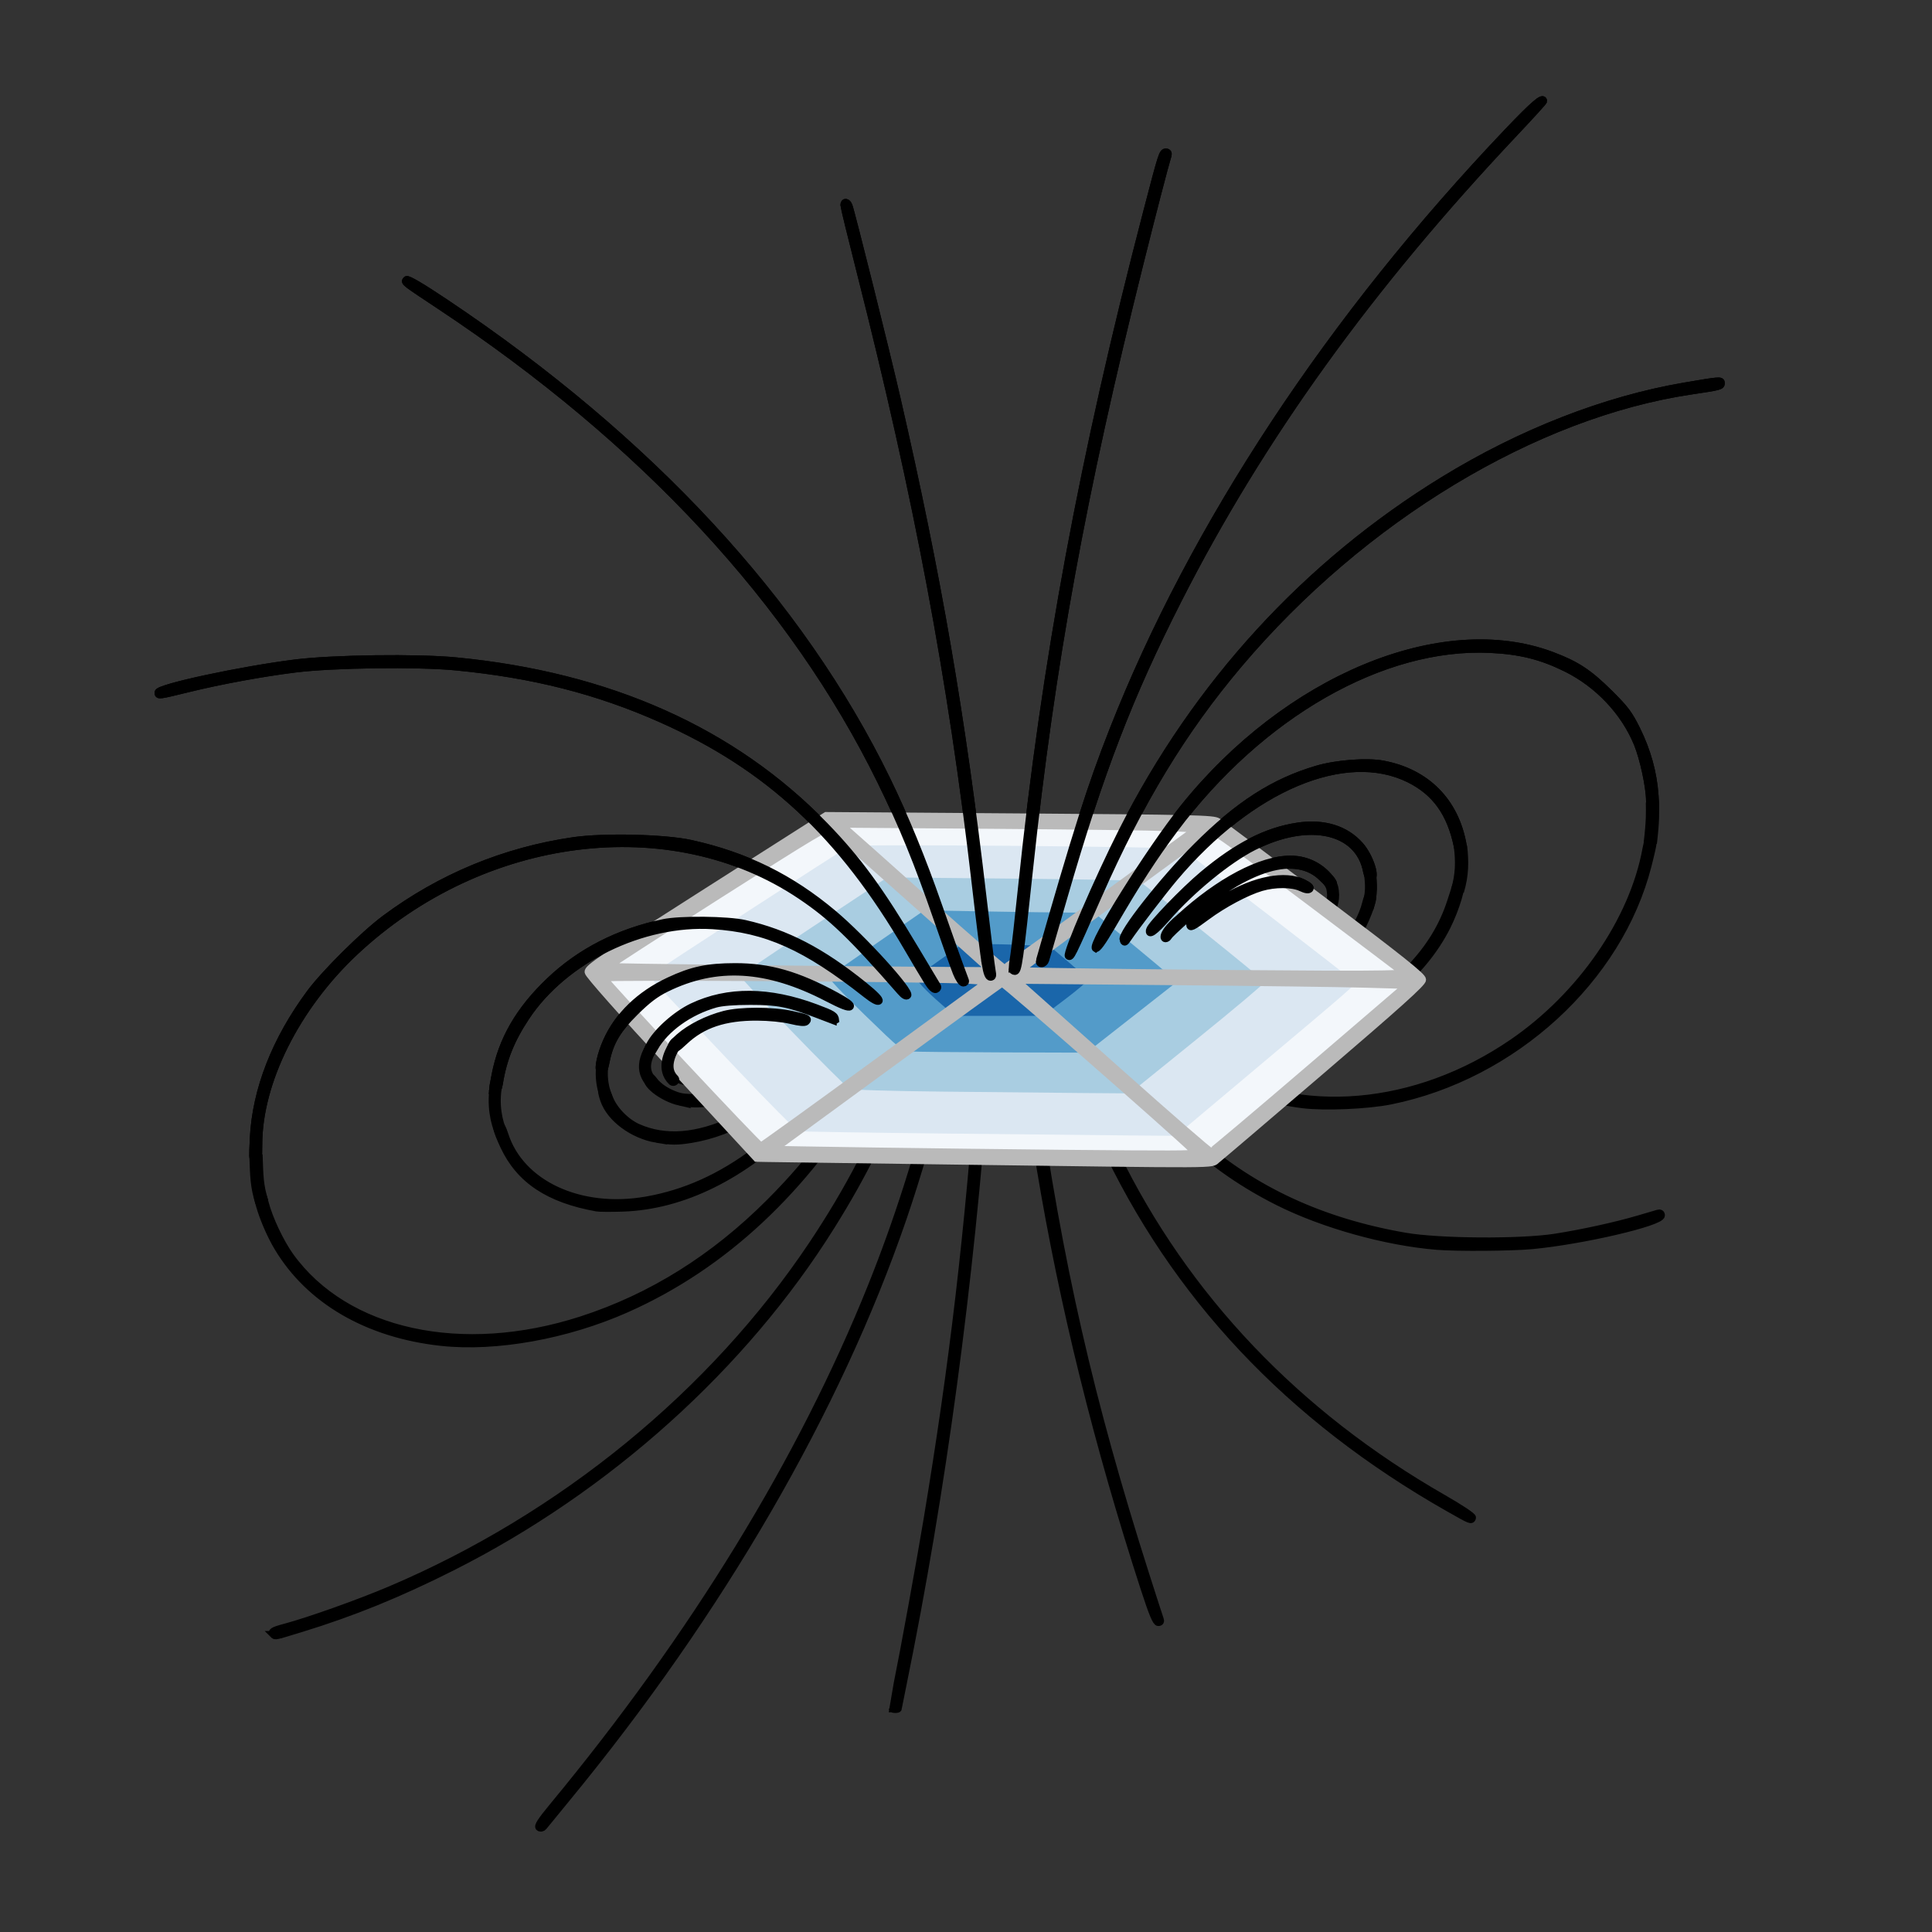 <?xml version="1.0" encoding="UTF-8" standalone="no"?>
<!-- Created with Inkscape (http://www.inkscape.org/) -->

<svg
   xmlns:dc="http://purl.org/dc/elements/1.1/"
   xmlns:cc="http://creativecommons.org/ns#"
   xmlns:rdf="http://www.w3.org/1999/02/22-rdf-syntax-ns#"
   xmlns:svg="http://www.w3.org/2000/svg"
   xmlns="http://www.w3.org/2000/svg"
   xmlns:sodipodi="http://sodipodi.sourceforge.net/DTD/sodipodi-0.dtd"
   xmlns:inkscape="http://www.inkscape.org/namespaces/inkscape"
   id="svg22904"
   version="1.1"
   inkscape:version="0.91 r13725"
   width="1000"
   height="1000"
   viewBox="0 0 1000 1000"
   sodipodi:docname="logo_simple.svg">
  <rect x="0" y="0" width="1000" height="1000" fill="#333333" stroke="none"/>
  <defs
     id="defs22908" />
  <sodipodi:namedview
     pagecolor="#ffffff"
     bordercolor="#666666"
     borderopacity="1"
     objecttolerance="10"
     gridtolerance="10"
     guidetolerance="10"
     inkscape:pageopacity="0"
     inkscape:pageshadow="2"
     inkscape:window-width="1920"
     inkscape:window-height="1200"
     id="namedview22906"
     showgrid="false"
     inkscape:zoom="0.25"
     inkscape:cx="1053.6117"
     inkscape:cy="227.2772"
     inkscape:window-x="1920"
     inkscape:window-y="0"
     inkscape:window-maximized="1"
     inkscape:current-layer="svg22904"
     fit-margin-top="0"
     fit-margin-left="0"
     fit-margin-right="0"
     fit-margin-bottom="0">
    <inkscape:grid
       type="xygrid"
       id="grid23607"
       originx="-173.123"
       originy="-95.756" />
  </sodipodi:namedview>
  <path
     inkscape:connector-curvature="0"
     id="path23605"
     d="m 279.088,945.904 c -0.939,-0.593 0.939,-3.505 6.92,-10.731 73.025,-88.227 129.106,-179.753 165.082,-269.417 13.525,-33.709 24.48,-68.081 34.742,-109 8.945,-35.668 11.107,-43 12.681,-43 1.756,0 1.74,0.206 -0.66,8.503 -1.113,3.848 -4.729,17.797 -8.036,30.997 -7.334,29.276 -14.969,55.582 -22.493,77.5 -33.966,98.94 -94.649,203.612 -173.891,299.942 -6.082,7.393 -11.507,14.022 -12.057,14.731 -0.589,0.76 -1.529,0.955 -2.288,0.475 z m 182.788,-61.511 c 0,-0.199 1.137,-5.937 2.526,-12.75 3.352,-16.434 11.643,-61.927 15.381,-84.388 13.638,-81.958 21.403,-148.299 28.09,-240 2.572,-35.263 2.856,-37.5 4.76,-37.5 1.211,0 1.379,0.916 0.873,4.75 -0.345,2.612 -1.757,20.05 -3.138,38.75 -8.315,112.597 -22.629,218.668 -42.966,318.388 -1.389,6.813 -2.526,12.551 -2.526,12.75 0,0.199 -0.675,0.362 -1.5,0.362 -0.825,0 -1.5,-0.163 -1.5,-0.362 z M 141.543,846.089 c -1.449,-1.449 -0.406,-2.106 6.083,-3.834 12.11,-3.225 38.228,-12.522 54.156,-19.279 89.021,-37.763 167.233,-101.738 218.809,-178.978 18.67,-27.961 32.645,-54.808 48.274,-92.742 13.692,-33.231 13.574,-32.978 15.496,-33.351 1.216,-0.236 1.612,0.091 1.212,1 -0.327,0.743 -4.489,10.801 -9.249,22.351 -18.05,43.801 -29.19,66.381 -46.047,93.337 -45.483,72.73 -115.831,136.005 -196.303,176.566 -27.386,13.803 -51.335,23.544 -78.005,31.726 -13.789,4.23 -13.472,4.16 -14.428,3.205 z M 592.407,822.671 C 568.093,747.902 550.176,675.469 538.377,604.256 c -1.458,-8.8 -5.095,-33.1 -8.083,-54 -2.988,-20.9 -5.707,-39.237 -6.042,-40.75 -0.451,-2.036 -0.225,-2.75 0.871,-2.75 2.017,0 2.759,4.074 9.749,53.5 13.388,94.663 29.284,164.36 58.075,254.628 3.794,11.896 7.178,22.358 7.521,23.25 0.41,1.07 0.09,1.622 -0.942,1.622 -1.141,0 -3.067,-4.622 -7.12,-17.085 z M 749.978,780.688 C 667.452,733.891 607.881,670.619 570.685,590.256 c -7.362,-15.906 -13.631,-31.831 -21.847,-55.5 -3.723,-10.725 -7.712,-21.879 -8.865,-24.787 -2.485,-6.267 -2.478,-6.213 -0.705,-6.213 1.684,0 2.718,2.525 12.287,30 9.903,28.435 15.824,42.997 25.819,63.5 36.216,74.292 93.833,134.831 169.614,178.214 8.932,5.114 15.352,9.396 15.122,10.086 -0.563,1.689 -0.586,1.679 -12.132,-4.868 z m -521.601,-85.936 c -38.06,-4.142 -68.194,-21.634 -84.619,-49.12 -7.046,-11.79 -12.912,-29.877 -9.69,-29.877 0.852,0 2.039,2.612 3.154,6.94 2.097,8.14 7.942,20.49 13.043,27.56 28.726,39.811 88.805,52.937 150.705,32.926 36.115,-11.675 68.615,-31.978 97.433,-60.867 23.713,-23.771 38.864,-44.958 62.437,-87.308 4.056,-7.287 7.974,-13.25 8.706,-13.25 0.732,0 1.331,0.296 1.331,0.657 0,1.039 -11.416,21.428 -21.293,38.028 -33.004,55.469 -74.872,94.593 -125.207,117.003 -30.942,13.776 -67.648,20.394 -96,17.308 z m 515.5,-49.709 c -26.486,-2.138 -59.004,-11.219 -82.5,-23.038 -40.2,-20.222 -68.885,-49.426 -96.503,-98.25 -4.511,-7.975 -9.326,-16.246 -10.699,-18.379 -1.943,-3.019 -2.208,-4.058 -1.195,-4.684 1.622,-1.002 1.322,-1.447 13.828,20.498 18.212,31.957 33.64,52.145 52.717,68.981 29.455,25.994 64.898,42.339 107.911,49.763 17.512,3.023 59.56,3.302 77.441,0.515 13.91,-2.168 31.49,-6.017 43,-9.413 4.675,-1.38 9.287,-2.735 10.25,-3.011 1.139,-0.327 1.75,0.047 1.75,1.072 0,3.623 -41.105,13.185 -67,15.586 -10.684,0.991 -38.645,1.196 -49,0.36 z m -435,-19.871 c -24.847,-4.453 -39.896,-14.442 -48.081,-31.917 -3.739,-7.982 -4.568,-11.5 -2.71,-11.5 0.846,0 2.108,2.165 3.103,5.32 8.113,25.737 38.992,40.115 73.303,34.132 39.855,-6.95 74.736,-33.349 110.927,-83.952 4.327,-6.05 8.008,-11.195 8.179,-11.433 0.172,-0.238 0.81,0.064 1.418,0.672 2.31,2.31 -23.76,35.967 -41.642,53.761 -28.572,28.432 -59.947,43.946 -90.997,44.993 -6.05,0.204 -12.125,0.17 -13.5,-0.077 z M 131.187,589.006 c 1.286,-24.991 11.346,-50.728 29.319,-75.005 7.601,-10.267 27.694,-30.209 38.706,-38.414 28.866,-21.51 62.058,-35.24 97.665,-40.4 15.82,-2.293 47.312,-1.533 60.826,1.467 28.437,6.313 51.526,17.692 73.674,36.307 15.209,12.783 40.299,40.411 38.397,42.282 -0.7,0.689 -1.89,0.029 -3.714,-2.058 -25.08,-28.709 -35.584,-38.798 -51.619,-49.581 -67.013,-45.061 -164.758,-32.756 -230.716,29.043 -30.409,28.492 -49.848,67.379 -49.848,99.72 0,7.124 -0.249,8.39 -1.647,8.39 -1.47,0 -1.582,-1.261 -1.043,-11.75 z m 208.732,0.611 c -12.371,-2.051 -24.114,-10.752 -27.357,-20.272 -1.548,-4.544 -1.505,-6.59 0.139,-6.59 0.388,0 1.522,2.297 2.519,5.105 2.194,6.177 8.584,12.885 14.963,15.707 14.163,6.265 30.6,4.975 49.58,-3.892 15.151,-7.078 24.36,-14.076 42.845,-32.558 9.477,-9.476 17.503,-16.79 17.835,-16.253 0.811,1.312 -5.066,8.364 -16.569,19.882 -22.485,22.513 -44.4,35.436 -66.051,38.948 -7.386,1.198 -10.284,1.186 -17.904,-0.077 z M 674.124,571.724 c -14.855,-1.874 -28.995,-6.313 -43.247,-13.575 -20.617,-10.506 -36.969,-25.313 -61.316,-55.527 -2.842,-3.527 -3.391,-4.765 -2.297,-5.185 0.951,-0.365 4.235,2.895 9.706,9.633 17.64,21.726 33.674,36.36 50.407,46.003 45.201,26.05 105.49,20.855 155.5,-13.398 35.511,-24.323 62.394,-63.285 69.116,-100.17 0.788,-4.325 1.707,-6.75 2.557,-6.75 1.921,0 1.671,2.432 -1.556,15.143 -14.984,59.028 -69.546,108.981 -133.117,121.873 -11.999,2.433 -34.374,3.388 -45.753,1.952 z m -322.247,-1.321 c -9.086,-2.044 -19.123,-9.925 -16.272,-12.776 0.701,-0.701 1.748,-0.011 3.308,2.18 1.304,1.832 4.678,4.322 7.873,5.811 4.735,2.207 6.891,2.589 14.091,2.498 18.466,-0.232 38.745,-10.913 62.91,-33.136 l 7.41,-6.814 -8.41,-3.205 c -14.803,-5.641 -20.246,-6.701 -34.41,-6.703 -8.175,-10e-4 -14.856,0.522 -18,1.41 -13.678,3.863 -26.034,12.748 -31.707,22.8 -3.921,6.948 -6.055,5.71 -2.443,-1.417 3.428,-6.766 13.521,-15.858 22.155,-19.958 18.266,-8.675 39.779,-8.494 63.888,0.535 8.924,3.342 9.921,3.969 10.18,6.404 0.242,2.266 -1.081,3.946 -8.231,10.461 -27.35,24.921 -53.04,36.253 -72.342,31.91 z m -97,-6.06 c 0,-0.227 0.634,-3.714 1.409,-7.75 3.543,-18.452 12.412,-33.816 28.201,-48.852 15.823,-15.068 35.597,-25.184 58.89,-30.127 8.694,-1.845 33.298,-1.579 42.225,0.456 21.537,4.91 39.65,14.32 61.544,31.975 5.697,4.594 8.428,7.413 7.794,8.046 -0.633,0.633 -2.931,-0.568 -6.558,-3.431 -31.341,-24.732 -51.787,-33.883 -79.505,-35.585 -36.422,-2.237 -76.778,17.497 -96.549,47.211 -7.82,11.753 -11.917,21.952 -13.945,34.719 -0.372,2.342 -1.142,3.75 -2.051,3.75 -0.8,0 -1.455,-0.185 -1.455,-0.412 z m 96.727,-5.513 c -3.351,-1.486 -3.785,-2.417 -2.906,-3.296 0.879,-0.879 2.016,-0.751 4.703,0.531 4.478,2.135 14.961,2.219 23.016,0.184 8.472,-2.14 22.565,-9.333 32.312,-16.49 4.594,-3.373 8.587,-5.898 8.874,-5.612 3.309,3.309 -25.803,21.378 -40.37,25.056 -8.544,2.157 -20.073,2.091 -25.628,-0.373 z m -41.048,-4.729 c -1.17,-1.17 0.532,-8.701 3.427,-15.164 5.998,-13.391 17.113,-24.134 32.365,-31.281 11.773,-5.517 19.806,-7.231 34.029,-7.258 17.77,-0.035 32.449,4.172 52.278,14.981 5.947,3.242 8.101,4.898 7.349,5.65 -0.752,0.752 -4.228,-0.58 -11.858,-4.544 -31.039,-16.127 -57.33,-17.68 -83.269,-4.919 -5.584,2.747 -9.697,5.861 -16.098,12.19 -9.283,9.178 -13.089,15.619 -15.077,25.515 -1.055,5.253 -1.713,6.264 -3.146,4.831 z m 37.427,-11.718 c -0.937,-1.129 -0.246,-2.215 3.522,-5.531 5.658,-4.98 14.578,-9.466 23.372,-11.754 8.281,-2.154 24.903,-2.149 34.893,0.011 8.091,1.749 8.97,2.184 7.465,3.689 -0.679,0.679 -3.275,0.462 -7.933,-0.665 -4.105,-0.993 -11.199,-1.694 -17.424,-1.723 -16.718,-0.078 -28.309,3.792 -37.614,12.559 -4.237,3.992 -5.314,4.577 -6.28,3.413 z m 298.058,-8.682 c -17.794,-3.183 -36.97,-13.19 -55.09,-28.748 -10.923,-9.379 -10.62,-9.052 -9.48,-10.191 0.676,-0.676 2.851,0.636 6.62,3.995 15.225,13.57 31.896,24.065 45.287,28.509 33.394,11.083 70.24,1.223 96.104,-25.718 10.416,-10.85 17.304,-22.099 21.487,-35.095 3.752,-11.656 3.62,-11.386 4.919,-10.087 1.44,1.44 -2.334,14.092 -6.922,23.205 -12.614,25.055 -37.497,45.185 -64.588,52.251 -9.19,2.397 -29.798,3.407 -38.336,1.88 z M 480.067,507.948 c -1.62,-2.581 -6.225,-10.318 -10.235,-17.193 C 435.483,431.856 397.846,396.843 342.342,372.156 309.206,357.418 275.92,348.963 235.877,345.115 c -19.899,-1.912 -63.389,-1.342 -83,1.089 -16.941,2.1 -38.648,6.091 -55.307,10.171 -15.705,3.846 -15.693,3.844 -15.693,2.062 0,-2.5 43.197,-11.764 71,-15.226 19.568,-2.437 63.073,-3.011 83,-1.096 79.316,7.622 143.503,36.271 191.048,85.27 17.073,17.595 28.469,33.184 47.039,64.344 5.727,9.61 10.747,18.001 11.155,18.646 0.417,0.659 0.118,1.412 -0.683,1.719 -0.924,0.355 -2.459,-1.102 -4.369,-4.146 z m 155.544,3.286 c -10.282,-1.942 -21.645,-6.415 -31.803,-12.521 -9.688,-5.823 -9.319,-5.521 -8.462,-6.907 0.439,-0.711 2.104,-0.202 4.85,1.482 23.596,14.468 43.643,18.967 63.681,14.29 2.475,-0.578 8.256,-2.833 12.847,-5.012 14.254,-6.765 26.719,-21.239 30.196,-35.061 1.162,-4.62 2.21,-5.769 3.442,-3.775 1.026,1.66 -4.226,15.134 -8.083,20.733 -4.655,6.759 -13.756,15.205 -20.593,19.112 -13.358,7.633 -30.834,10.538 -46.074,7.66 z m -140.586,-7.729 c -1.147,-2.888 -5.512,-15.15 -9.7,-27.25 -10.525,-30.404 -17.976,-48.629 -29.438,-72 -45.404,-92.581 -122.886,-176.128 -227.99,-245.84 -19.217,-12.746 -18.721,-12.359 -17.461,-13.618 0.61,-0.61 7.914,3.699 20.133,11.879 105.762,70.801 183.637,154.94 228.363,246.732 9.51,19.517 18.378,41.126 26.817,65.347 5.88,16.874 10.023,28.444 13.876,38.75 0.257,0.688 -0.203,1.25 -1.023,1.25 -0.867,0 -2.363,-2.197 -3.576,-5.25 z m 15.007,-4.5 c -0.641,-3.712 -2.984,-22.5 -5.206,-41.75 -12.201,-105.701 -29.92,-199.937 -59.482,-316.342 -4.657,-18.338 -8.467,-33.976 -8.467,-34.75 0,-1.982 1.651,-1.754 2.471,0.342 1.313,3.354 19.422,75.925 24.892,99.75 21.199,92.343 33.53,163.951 44.603,259 2.178,18.7 4.259,35.462 4.622,37.25 0.507,2.489 0.319,3.25 -0.803,3.25 -1.027,0 -1.814,-2.019 -2.631,-6.75 z m 13.853,2.5 c 0.004,-0.688 0.437,-3.95 0.962,-7.25 0.525,-3.3 2.334,-19.275 4.02,-35.5 12.091,-116.336 31.777,-222.561 64.588,-348.5 8.06,-30.938 8.24,-31.5 10.068,-31.5 0.954,0 1.299,0.63 0.96,1.75 -1.835,6.065 -7.641,28.438 -14.517,55.939 -29.68,118.703 -45.769,206.878 -57.076,312.811 -5.208,48.794 -5.879,53.5 -7.627,53.5 -0.762,0 -1.382,-0.562 -1.377,-1.25 z m 14.259,-4.5 c 18.892,-66.125 26.518,-90.048 38.008,-119.25 41.605,-105.734 112.667,-213.416 204.41,-309.75 13.291,-13.956 18.315,-18.253 18.315,-15.664 0,0.322 -6.863,7.86 -15.25,16.75 -74.912,79.402 -131.135,157.457 -173.712,241.164 -25.345,49.829 -40.467,89.091 -59.12,153.5 -5.017,17.325 -9.354,32.288 -9.637,33.25 -0.283,0.963 -1.189,1.75 -2.014,1.75 -0.952,0 -1.317,-0.639 -1,-1.75 z m 93.564,0.795 c -7.349,-1.348 -15.562,-3.933 -22.859,-7.196 -9.354,-4.183 -9.202,-5.674 1.592,-15.553 20.733,-18.975 42.209,-30.297 57.469,-30.297 7.219,0 13.792,2.742 18.714,7.806 2.907,2.991 4.028,4.82 3.361,5.487 -0.667,0.667 -2.443,-0.485 -5.329,-3.454 -13.497,-13.887 -38.95,-6.41 -69.698,20.473 -5.544,4.847 -10.08,9.173 -10.08,9.613 0,1.126 10.103,5.485 19,8.197 5.705,1.739 10.012,2.297 18,2.332 16.121,0.069 25.349,-3.255 35.737,-12.872 3.25,-3.009 6.732,-7.296 7.738,-9.527 1.668,-3.698 4.525,-5.583 4.525,-2.985 0,2.636 -5.736,10.425 -11.706,15.896 -8.962,8.212 -18.586,11.965 -32.135,12.53 -5.313,0.222 -11.761,0.018 -14.329,-0.453 z m -78.692,-2.959 c -1.469,-0.908 15.432,-40.089 28.036,-64.996 38.291,-75.667 95.162,-137.768 165.967,-181.226 40.308,-24.74 83.755,-41.697 124.857,-48.73 18.316,-3.134 19,-3.191 19,-1.59 0,1.631 -0.675,1.806 -15.5,4.01 -81.116,12.06 -170.28,65.931 -234.114,141.446 -29.088,34.411 -51.118,70.697 -72.854,120 -14.066,31.905 -14.066,31.906 -15.393,31.086 z m 14.033,-3.98 c -2.722,-1.682 28.096,-50.875 45.486,-72.606 53.615,-67 133.799,-100.281 190.518,-79.077 12.791,4.782 19.229,8.995 29.911,19.577 8.235,8.158 10.25,10.842 14.261,19 5.426,11.035 8.495,22.117 9.346,33.75 0.529,7.241 0.402,8.25 -1.045,8.25 -1.32,0 -1.651,-1.045 -1.662,-5.25 -0.018,-7.079 -3.17,-21.837 -6.307,-29.526 -6.731,-16.498 -20.359,-30.929 -36.95,-39.128 -12.737,-6.294 -23.72,-9.032 -39.23,-9.78 -55.578,-2.678 -118.9,33.41 -163.535,93.202 -10.724,14.365 -19.12,27.343 -32.136,49.674 -5.196,8.914 -7.773,12.461 -8.657,11.914 z m 65.828,-0.773 c -10.293,-1.621 -17,-3.598 -17,-5.011 0,-1.186 0.632,-1.376 2.75,-0.827 6.126,1.589 18.025,3.436 22.34,3.469 5.949,0.045 19.125,-3.339 23.772,-6.107 2.001,-1.191 5.498,-3.939 7.771,-6.106 5.54,-5.281 7.097,-3.117 1.732,2.407 -8.692,8.95 -27.218,14.402 -41.365,12.174 z m -51.527,-3.616 c -1.255,-3.141 20.604,-30.945 37.953,-48.275 21.706,-21.683 40.078,-33.475 62.397,-40.051 10.084,-2.971 25.805,-4.16 34.176,-2.586 22.522,4.235 37.45,19.366 41.384,41.944 0.722,4.146 -2.064,4.625 -2.91,0.5 -3.52,-17.149 -11.353,-28.06 -24.974,-34.793 -33.001,-16.311 -81.958,4.258 -121.452,51.029 -6.072,7.19 -19.909,25.239 -24.21,31.578 -1.493,2.2 -1.721,2.263 -2.364,0.654 z m 13.703,-5.138 c 0.588,-2.58 17.813,-20.438 27.652,-28.668 17.693,-14.8 32.817,-22.539 48.823,-24.983 13.595,-2.077 24.952,1.405 32.48,9.957 5.079,5.77 8.711,17.113 5.48,17.113 -0.81,0 -1.678,-1.544 -2.083,-3.703 -4.045,-21.562 -29.993,-27.24 -58.485,-12.796 -13.415,6.8 -32.259,22.237 -45.043,36.896 -6.106,7.002 -9.561,9.424 -8.823,6.184 z m 20.823,-2.875 c 0,-1.668 7.649,-7.484 18.112,-13.773 15.544,-9.342 31.316,-12.356 40.544,-7.748 2.931,1.464 4.043,2.516 3.37,3.19 -0.674,0.674 -2.174,0.448 -4.549,-0.685 -4.495,-2.143 -13.435,-2.184 -20.545,-0.092 -7.57,2.227 -19.552,8.611 -28.156,15.002 -7.648,5.681 -8.776,6.209 -8.776,4.106 z"
     style="fill:#000000;stroke:#000000;stroke-width:3.75;stroke-miterlimit:4;stroke-dasharray:none;stroke-opacity:1"
     sodipodi:nodetypes="cssssssssccsssssssssssssssssssssssssssssscsssssssssscsssssssssssssssssssssssssssscssssscsssccssssssssssssscsssssssssccsssssssssssssssssscscsssssssssssssssssssssssssscssssssssssssscsssssssccssssssssssssssssssssssssssssssssssssssssssssssssssssssssscsssssssscssssssssssssssssssssssssssssssssssssssssssssssssssssssssssssssssssssssssssssscsssssscc" />
  <path
     style="fill:none;fill-rule:evenodd;stroke:#000000;stroke-width:6.25;stroke-linecap:butt;stroke-linejoin:miter;stroke-miterlimit:4;stroke-dasharray:none;stroke-opacity:1"
     d="m 686.51,472.921 c 2.134,-2.068 4.046,-6.782 3.376,-11.533 -0.31,-2.195 -0.422,-3.117 -2.818,-6.352"
     id="path23893-3-6-7"
     inkscape:connector-curvature="0"
     sodipodi:nodetypes="csc" />
  <g
     inkscape:groupmode="layer"
     id="layer1"
     inkscape:label="triangle"
     style="display:inline"
     transform="translate(-173.123,-2.244)">
    <path
       style="fill:#f3f7fb;fill-opacity:1"
       d="m 660.864,600.768 c -49.039,-0.526 -90.201,-1.179 -91.472,-1.449 -1.271,-0.271 -18.323,-17.426 -37.894,-38.123 -19.571,-20.697 -39.308,-41.546 -43.86,-46.332 -8.132,-8.549 -8.239,-8.737 -6.13,-10.767 1.902,-1.831 113.307,-74.122 118.552,-76.929 2.517,-1.347 198.526,0.323 200.839,1.711 3.585,2.151 104.601,80.022 104.586,80.622 -0.04,1.544 -4.093,5.072 -54.947,47.817 l -53.292,44.795 -23.609,-0.194 c -12.985,-0.107 -63.732,-0.625 -112.771,-1.151 z"
       id="path23862"
       inkscape:connector-curvature="0" />
    <g
       id="g24105"
       transform="matrix(0.938,0,0,0.938,163.083,-15.708)">
      <path
         style="fill:#dbe7f2"
         d="m 534.96,644.675 c -44.807,-0.481 -82.418,-1.077 -83.579,-1.324 -1.161,-0.248 -16.742,-15.923 -34.624,-34.834 -17.882,-18.911 -35.916,-37.961 -40.075,-42.334 -7.43,-7.811 -7.528,-7.983 -5.601,-9.838 1.738,-1.673 103.53,-67.726 108.322,-70.291 2.3,-1.231 181.396,0.295 183.509,1.564 3.276,1.966 95.575,73.117 95.561,73.665 -0.036,1.411 -3.74,4.634 -50.206,43.691 l -48.694,40.93 -21.572,-0.177 c -11.865,-0.098 -58.233,-0.571 -103.04,-1.052 z"
         id="path23827"
         inkscape:connector-curvature="0" />
      <path
         style="fill:#a9cde1"
         d="m 531.396,621.517 c -30.904,-0.345 -51.007,-0.957 -51.956,-1.581 -4.325,-2.846 -60.877,-61.309 -60.26,-62.295 0.388,-0.621 18.807,-13.101 40.931,-27.734 l 40.225,-26.606 68.739,0.661 c 37.806,0.363 69.27,0.944 69.92,1.29 3.587,1.912 69.501,54.797 69.543,55.797 0.028,0.657 -16.705,14.749 -37.186,31.314 l -37.237,30.119 -26.156,-0.201 c -14.386,-0.111 -48.839,-0.454 -76.564,-0.764 z"
         id="path23823"
         inkscape:connector-curvature="0" />
      <path
         style="fill:#539bc9"
         d="m 512.953,599.335 c -4.569,-0.366 -5.246,-0.91 -25.263,-20.328 -12.074,-11.713 -20.192,-20.329 -19.658,-20.863 0.5,-0.5 12.556,-8.953 26.79,-18.783 l 25.881,-17.873 34.115,0.596 c 18.763,0.328 39.843,0.608 46.844,0.624 l 12.729,0.028 19.858,16.338 c 10.922,8.986 21.163,17.621 22.758,19.188 l 2.901,2.85 -24.795,19.446 -24.795,19.446 -46.335,-0.146 c -25.484,-0.08 -48.448,-0.315 -51.03,-0.521 z"
         id="path23815"
         inkscape:connector-curvature="0" />
      <path
         style="fill:#1a66aa"
         d="m 530.658,573.716 c -9.769,-8.488 -14.879,-14.014 -14.109,-15.26 0.364,-0.59 6.237,-4.984 13.049,-9.766 l 12.387,-8.694 14.309,0.12 c 7.87,0.066 18.733,0.409 24.14,0.764 l 9.832,0.644 10.259,8.656 c 5.642,4.761 10.269,9.183 10.281,9.827 0.012,0.644 -5.491,5.341 -12.229,10.438 l -12.25,9.267 -24.384,0 -24.384,0 -6.9,-5.995 z"
         id="path23811"
         inkscape:connector-curvature="0" />
    </g>
    <path
       style="fill:#bababa;fill-opacity:1;stroke:#bababa;stroke-width:3.75;stroke-miterlimit:4;stroke-dasharray:none;stroke-opacity:1"
       d="m 666.882,603.153 c -50.6,-0.681 -94.281,-1.284 -97.069,-1.341 l -5.069,-0.103 -43.431,-47.013 c -26.767,-28.974 -43.546,-47.902 -43.731,-49.33 -0.267,-2.061 6.517,-6.659 61.426,-41.632 l 61.726,-39.315 100.074,0.724 c 91.017,0.659 100.311,0.875 102.691,2.395 1.44,0.919 25.852,19.203 54.25,40.632 40.855,30.829 51.632,39.423 51.632,41.172 0,1.681 -12.395,12.831 -51.75,46.551 -28.462,24.387 -53.048,45.347 -54.635,46.578 -3.406,2.642 6.037,2.595 -136.115,0.682 z m 123.972,-5.374 c -10.407,-10.182 -98.179,-87.013 -99.03,-86.687 -0.617,0.237 -27.481,19.71 -59.699,43.273 l -58.578,42.843 15.167,0.284 c 35.441,0.664 137.814,1.903 169.64,2.053 34.066,0.161 34.449,0.14 32.5,-1.767 z m 60.318,-42.57 50.152,-43 -21.721,-0.617 c -11.947,-0.34 -57.496,-0.937 -101.221,-1.327 l -79.5,-0.71 4,3.481 c 2.2,1.915 24.7,21.955 50,44.534 25.3,22.579 46.481,40.96 47.069,40.846 0.588,-0.114 23.638,-19.556 51.221,-43.206 z m -224.889,-2.5 58.184,-42.5 -9.292,-0.617 c -16.326,-1.083 -190.058,-2.167 -189.662,-1.183 0.932,2.314 80.452,87.327 81.454,87.08 0.623,-0.154 27.316,-19.405 59.317,-42.78 z m -19.151,-46.728 c -2.062,-0.216 -5.438,-0.216 -7.5,0 -2.062,0.216 -0.375,0.392 3.75,0.392 4.125,0 5.812,-0.177 3.75,-0.392 z m 292.7,-0.121 c -0.522,-0.467 -22.952,-17.407 -49.844,-37.644 -46.649,-35.106 -48.998,-36.731 -51.177,-35.401 -5.455,3.331 -98.15,71.438 -97.779,71.842 0.44,0.479 93.977,1.575 159.799,1.872 21.973,0.099 39.523,-0.202 39,-0.669 z m -217.467,-4.501 c -2.871,-2.761 -73.628,-65.688 -79.166,-70.405 -1.508,-1.285 -7.581,2.327 -58.676,34.901 -31.347,19.984 -56.843,36.485 -56.659,36.669 0.36,0.36 114.795,1.748 166.502,2.019 l 31.483,0.165 z m 60.947,-34.15 49.252,-36 -14.341,-0.638 c -7.888,-0.351 -49.434,-0.9 -92.326,-1.219 l -77.985,-0.581 4.485,3.871 c 2.467,2.129 21.36,18.963 41.985,37.41 20.625,18.446 37.99,33.453 38.589,33.349 0.599,-0.105 23.253,-16.39 50.341,-36.19 z m -48.154,-40.227 c -1.3e-4,0 0,-5.2e-4 0,-3.9e-4 z"
       id="path23603"
       inkscape:connector-curvature="0"
       sodipodi:nodetypes="sscssscsssssssscscsssscsscsscsscssssssssssscssssssscsscsscsscsccc" />
  </g>
  <path
     style="fill:none;fill-rule:evenodd;stroke:#000000;stroke-width:6.25;stroke-linecap:round;stroke-linejoin:miter;stroke-miterlimit:4;stroke-dasharray:none;stroke-opacity:1"
     d="m 348.462,558.926 c -5.658,-5.589 -1.952,-13.442 0.621,-17.731 1.051,-1.752 0.325,-0.201 2.826,-2.566"
     id="path23893-5-3-6-2-9"
     inkscape:connector-curvature="0"
     sodipodi:nodetypes="csc" />
  <path
     style="fill:#000000;stroke:#000000;stroke-width:3.75;stroke-miterlimit:4;stroke-dasharray:none;stroke-opacity:1"
     d="m 131.187,589.006 c 1.286,-24.991 11.346,-50.728 29.319,-75.005 7.601,-10.267 27.694,-30.209 38.706,-38.414 28.866,-21.51 62.058,-35.24 97.665,-40.4 15.82,-2.293 47.312,-1.533 60.826,1.467 28.437,6.313 51.526,17.692 73.674,36.307 15.209,12.783 40.299,40.411 38.397,42.282 -0.7,0.689 -1.89,0.029 -3.714,-2.058 -25.08,-28.709 -35.584,-38.798 -51.619,-49.581 -67.013,-45.061 -164.758,-32.756 -230.716,29.043 -30.409,28.492 -49.848,67.379 -49.848,99.72 0,7.124 -0.249,8.39 -1.647,8.39 -1.47,0 -1.582,-1.261 -1.043,-11.75 z m 300.01,-60.84 -8.41,-3.205 c -14.803,-5.641 -20.246,-6.701 -34.41,-6.703 -8.175,-10e-4 -14.856,0.522 -18,1.41 -13.678,3.863 -26.034,12.748 -31.707,22.8 -3.921,6.948 -6.055,5.71 -2.443,-1.417 3.428,-6.766 13.521,-15.858 22.155,-19.958 18.266,-8.675 39.779,-8.494 63.888,0.535 8.924,3.342 9.921,3.969 10.18,6.404 -0.573,0.38 -0.573,0.255 -1.253,0.133 z m -176.32,36.178 c 0,-0.227 0.634,-3.714 1.409,-7.75 3.543,-18.452 12.412,-33.816 28.201,-48.852 15.823,-15.068 35.597,-25.184 58.89,-30.127 8.694,-1.845 33.298,-1.579 42.225,0.456 21.537,4.91 39.65,14.32 61.544,31.975 5.697,4.594 8.428,7.413 7.794,8.046 -0.633,0.633 -2.931,-0.568 -6.558,-3.431 -31.341,-24.732 -51.787,-33.883 -79.505,-35.585 -36.422,-2.237 -76.778,17.497 -96.549,47.211 -7.82,11.753 -11.917,21.952 -13.945,34.719 -0.372,2.342 -1.142,3.75 -2.051,3.75 -0.8,0 -1.455,-0.185 -1.455,-0.412 z m 55.679,-10.242 c -1.17,-1.17 0.532,-8.701 3.427,-15.164 5.998,-13.391 17.113,-24.134 32.365,-31.281 11.773,-5.517 19.806,-7.231 34.029,-7.258 17.77,-0.035 32.449,4.172 52.278,14.981 5.947,3.242 8.101,4.898 7.349,5.65 -0.752,0.752 -4.228,-0.58 -11.858,-4.544 -31.039,-16.127 -57.33,-17.68 -83.269,-4.919 -5.584,2.747 -9.697,5.861 -16.098,12.19 -9.283,9.178 -13.089,15.619 -15.077,25.515 -1.055,5.253 -1.713,6.264 -3.146,4.831 z m 37.427,-11.718 c -0.937,-1.129 -0.246,-2.215 3.522,-5.531 5.658,-4.98 14.578,-9.466 23.372,-11.754 8.281,-2.154 24.903,-2.149 34.893,0.011 8.091,1.749 8.97,2.184 7.465,3.689 -0.679,0.679 -3.275,0.462 -7.933,-0.665 -4.105,-0.993 -11.199,-1.694 -17.424,-1.723 -16.718,-0.078 -28.309,3.792 -37.614,12.559 -4.237,3.992 -5.314,4.577 -6.28,3.413 z m 132.084,-34.435 c -1.62,-2.581 -6.225,-10.318 -10.235,-17.193 C 435.483,431.856 397.846,396.843 342.342,372.156 309.206,357.418 275.92,348.963 235.877,345.115 c -19.899,-1.912 -63.389,-1.342 -83,1.089 -16.941,2.1 -38.648,6.091 -55.307,10.171 -15.705,3.846 -15.693,3.844 -15.693,2.062 0,-2.5 43.197,-11.764 71,-15.226 19.568,-2.437 63.073,-3.011 83,-1.096 79.316,7.622 143.503,36.271 191.048,85.27 17.073,17.595 28.469,33.184 47.039,64.344 5.727,9.61 10.747,18.001 11.155,18.646 0.417,0.659 0.118,1.412 -0.683,1.719 -0.924,0.355 -2.459,-1.102 -4.369,-4.146 z m 14.958,-4.443 c -1.147,-2.888 -5.512,-15.15 -9.7,-27.25 -10.525,-30.404 -17.976,-48.629 -29.438,-72 -45.404,-92.581 -122.886,-176.128 -227.99,-245.84 -19.217,-12.746 -18.721,-12.359 -17.461,-13.618 0.61,-0.61 7.914,3.699 20.133,11.879 105.762,70.801 183.637,154.94 228.363,246.732 9.51,19.517 18.378,41.126 26.817,65.347 5.88,16.874 10.023,28.444 13.876,38.75 0.257,0.688 -0.203,1.25 -1.023,1.25 -0.867,0 -2.363,-2.197 -3.576,-5.25 z m 15.007,-4.5 c -0.641,-3.712 -2.984,-22.5 -5.206,-41.75 -12.201,-105.701 -29.92,-199.937 -59.482,-316.342 -4.657,-18.338 -8.467,-33.976 -8.467,-34.75 0,-1.982 1.651,-1.754 2.471,0.342 1.313,3.354 19.422,75.925 24.892,99.75 21.199,92.343 33.53,163.951 44.603,259 2.178,18.7 4.259,35.462 4.622,37.25 0.507,2.489 0.319,3.25 -0.803,3.25 -1.027,0 -1.814,-2.019 -2.631,-6.75 z m 13.853,2.5 c 0.004,-0.688 0.437,-3.95 0.962,-7.25 0.525,-3.3 2.334,-19.275 4.02,-35.5 12.091,-116.336 31.777,-222.561 64.588,-348.5 8.06,-30.938 8.24,-31.5 10.068,-31.5 0.954,0 1.299,0.63 0.96,1.75 -1.835,6.065 -7.641,28.438 -14.517,55.939 -29.68,118.703 -45.769,206.878 -57.076,312.811 -5.208,48.794 -5.879,53.5 -7.627,53.5 -0.762,0 -1.382,-0.562 -1.377,-1.25 z m 14.259,-4.5 c 18.892,-66.125 26.518,-90.048 38.008,-119.25 41.605,-105.734 112.667,-213.416 204.41,-309.75 13.291,-13.956 18.315,-18.253 18.315,-15.664 0,0.322 -6.863,7.86 -15.25,16.75 -74.912,79.402 -131.135,157.457 -173.712,241.164 -25.345,49.829 -40.467,89.091 -59.12,153.5 -5.017,17.325 -9.354,32.288 -9.637,33.25 -0.283,0.963 -1.189,1.75 -2.014,1.75 -0.952,0 -1.317,-0.639 -1,-1.75 z m 72.297,-21.953 c 20.733,-18.975 42.209,-30.297 57.469,-30.297 7.219,0 13.792,2.742 18.714,7.806 2.907,2.991 4.028,4.82 3.361,5.487 -0.667,0.667 -2.443,-0.485 -5.329,-3.454 -13.497,-13.887 -38.95,-6.41 -69.698,20.473 -5.544,4.847 -10.08,9.173 -10.08,9.613 -2,3.074 -6,0.074 5.563,-9.629 z m -57.424,19.789 c -1.469,-0.908 15.432,-40.089 28.036,-64.996 38.291,-75.667 95.162,-137.768 165.967,-181.226 40.308,-24.74 83.755,-41.697 124.857,-48.73 18.316,-3.134 19,-3.191 19,-1.59 0,1.631 -0.675,1.806 -15.5,4.01 -81.116,12.06 -170.28,65.931 -234.114,141.446 -29.088,34.411 -51.118,70.697 -72.854,120 -14.066,31.905 -14.066,31.906 -15.393,31.086 z m 14.033,-3.98 c -2.722,-1.682 28.096,-50.875 45.486,-72.606 53.615,-67 133.799,-100.281 190.518,-79.077 12.791,4.782 19.229,8.995 29.911,19.577 8.235,8.158 10.25,10.842 14.261,19 5.426,11.035 8.495,22.117 9.346,33.75 0.529,7.241 0.402,8.25 -1.045,8.25 -1.32,0 -1.651,-1.045 -1.662,-5.25 -0.018,-7.079 -3.17,-21.837 -6.307,-29.526 -6.731,-16.498 -20.359,-30.929 -36.95,-39.128 -12.737,-6.294 -23.72,-9.032 -39.23,-9.78 -55.578,-2.678 -118.9,33.41 -163.535,93.202 -10.724,14.365 -19.12,27.343 -32.136,49.674 -5.196,8.914 -7.773,12.461 -8.657,11.914 z m 14.301,-4.388 c -1.255,-3.141 20.604,-30.945 37.953,-48.275 21.706,-21.683 40.078,-33.475 62.397,-40.051 10.084,-2.971 25.805,-4.16 34.176,-2.586 22.522,4.235 37.45,19.366 41.384,41.944 0.722,4.146 -2.064,4.625 -2.91,0.5 -3.52,-17.149 -11.353,-28.06 -24.974,-34.793 -33.001,-16.311 -81.958,4.258 -121.452,51.029 -6.072,7.19 -19.909,25.239 -24.21,31.578 -1.493,2.2 -1.721,2.263 -2.364,0.654 z m 13.703,-5.138 c 0.588,-2.58 17.813,-20.438 27.652,-28.668 17.693,-14.8 32.817,-22.539 48.823,-24.983 13.595,-2.077 24.952,1.405 32.48,9.957 5.079,5.77 8.711,17.113 5.48,17.113 -0.81,0 -1.678,-1.544 -2.083,-3.703 -4.045,-21.562 -29.993,-27.24 -58.485,-12.796 -13.415,6.8 -32.259,22.237 -45.043,36.896 -6.106,7.002 -9.561,9.424 -8.823,6.184 z m 20.823,-2.875 c 0,-1.668 7.649,-7.484 18.112,-13.773 15.544,-9.342 31.316,-12.356 40.544,-7.748 2.931,1.464 4.043,2.516 3.37,3.19 -0.674,0.674 -2.174,0.448 -4.549,-0.685 -4.495,-2.143 -13.435,-2.184 -20.545,-0.092 -7.57,2.227 -19.552,8.611 -28.156,15.002 -7.648,5.681 -8.776,6.209 -8.776,4.106 z"
     id="path23454"
     inkscape:connector-curvature="0"
     sodipodi:nodetypes="ssssssssssssscscsssssccsssssssssssssssssssssssscsssssssccssssssssssssssssssssssssssssssssssscsssssssscsssssssssscsssssccsssssssssssssssssssssssssssssssssssssssssscsssssscc" />
  <path
     style="fill:none;fill-rule:evenodd;stroke:#000000;stroke-width:6.875;stroke-linecap:butt;stroke-linejoin:miter;stroke-miterlimit:4;stroke-dasharray:none;stroke-opacity:1"
     d="m 854.189,436.381 c 1.381,-11.79 1.197,-15.681 1.125,-21.062"
     id="path23893"
     inkscape:connector-curvature="0"
     sodipodi:nodetypes="cc" />
  <path
     style="fill:none;fill-rule:evenodd;stroke:#000000;stroke-width:6.875;stroke-linecap:butt;stroke-linejoin:miter;stroke-miterlimit:4;stroke-dasharray:none;stroke-opacity:1"
     d="m 754.366,461.115 c 2.511,-8.36 2.511,-15.36 1.567,-23.095"
     id="path23893-3"
     inkscape:connector-curvature="0"
     sodipodi:nodetypes="cc" />
  <path
     style="fill:none;fill-rule:evenodd;stroke:#000000;stroke-width:6.25;stroke-linecap:butt;stroke-linejoin:miter;stroke-miterlimit:4;stroke-dasharray:none;stroke-opacity:1"
     d="m 707.741,470.365 c 2.511,-8.36 2.121,-12.271 1.177,-20.007"
     id="path23893-3-6"
     inkscape:connector-curvature="0"
     sodipodi:nodetypes="cc" />
  <path
     style="fill:none;fill-rule:evenodd;stroke:#000000;stroke-width:6.875;stroke-linecap:butt;stroke-linejoin:miter;stroke-miterlimit:4;stroke-dasharray:none;stroke-opacity:1"
     d="m 135.515,622.176 c -2.638,-8.421 -2.638,-13.421 -3.029,-24.598"
     id="path23893-5"
     inkscape:connector-curvature="0"
     sodipodi:nodetypes="cc" />
  <path
     style="fill:none;fill-rule:evenodd;stroke:#000000;stroke-width:6.25;stroke-linecap:butt;stroke-linejoin:miter;stroke-miterlimit:4;stroke-dasharray:none;stroke-opacity:1"
     d="m 259.631,586.999 c -2.754,-6.244 -4.754,-15.244 -2.764,-25.791"
     id="path23893-5-3"
     inkscape:connector-curvature="0"
     sodipodi:nodetypes="cc" />
  <path
     style="fill:none;fill-rule:evenodd;stroke:#000000;stroke-width:6.25;stroke-linecap:butt;stroke-linejoin:miter;stroke-miterlimit:4;stroke-dasharray:none;stroke-opacity:1"
     d="m 315.051,571.171 c -2.754,-6.244 -4.861,-13.919 -2.65,-23.422"
     id="path23893-5-3-6"
     inkscape:connector-curvature="0"
     sodipodi:nodetypes="cc" />
  <path
     style="fill:none;fill-rule:evenodd;stroke:#000000;stroke-width:6.25;stroke-linecap:butt;stroke-linejoin:miter;stroke-miterlimit:4;stroke-dasharray:none;stroke-opacity:1"
     d="m 341.037,563.696 c -7.368,-5.828 -10.405,-11.866 -2.65,-23.422"
     id="path23893-5-3-6-2"
     inkscape:connector-curvature="0"
     sodipodi:nodetypes="cc" />
</svg>
